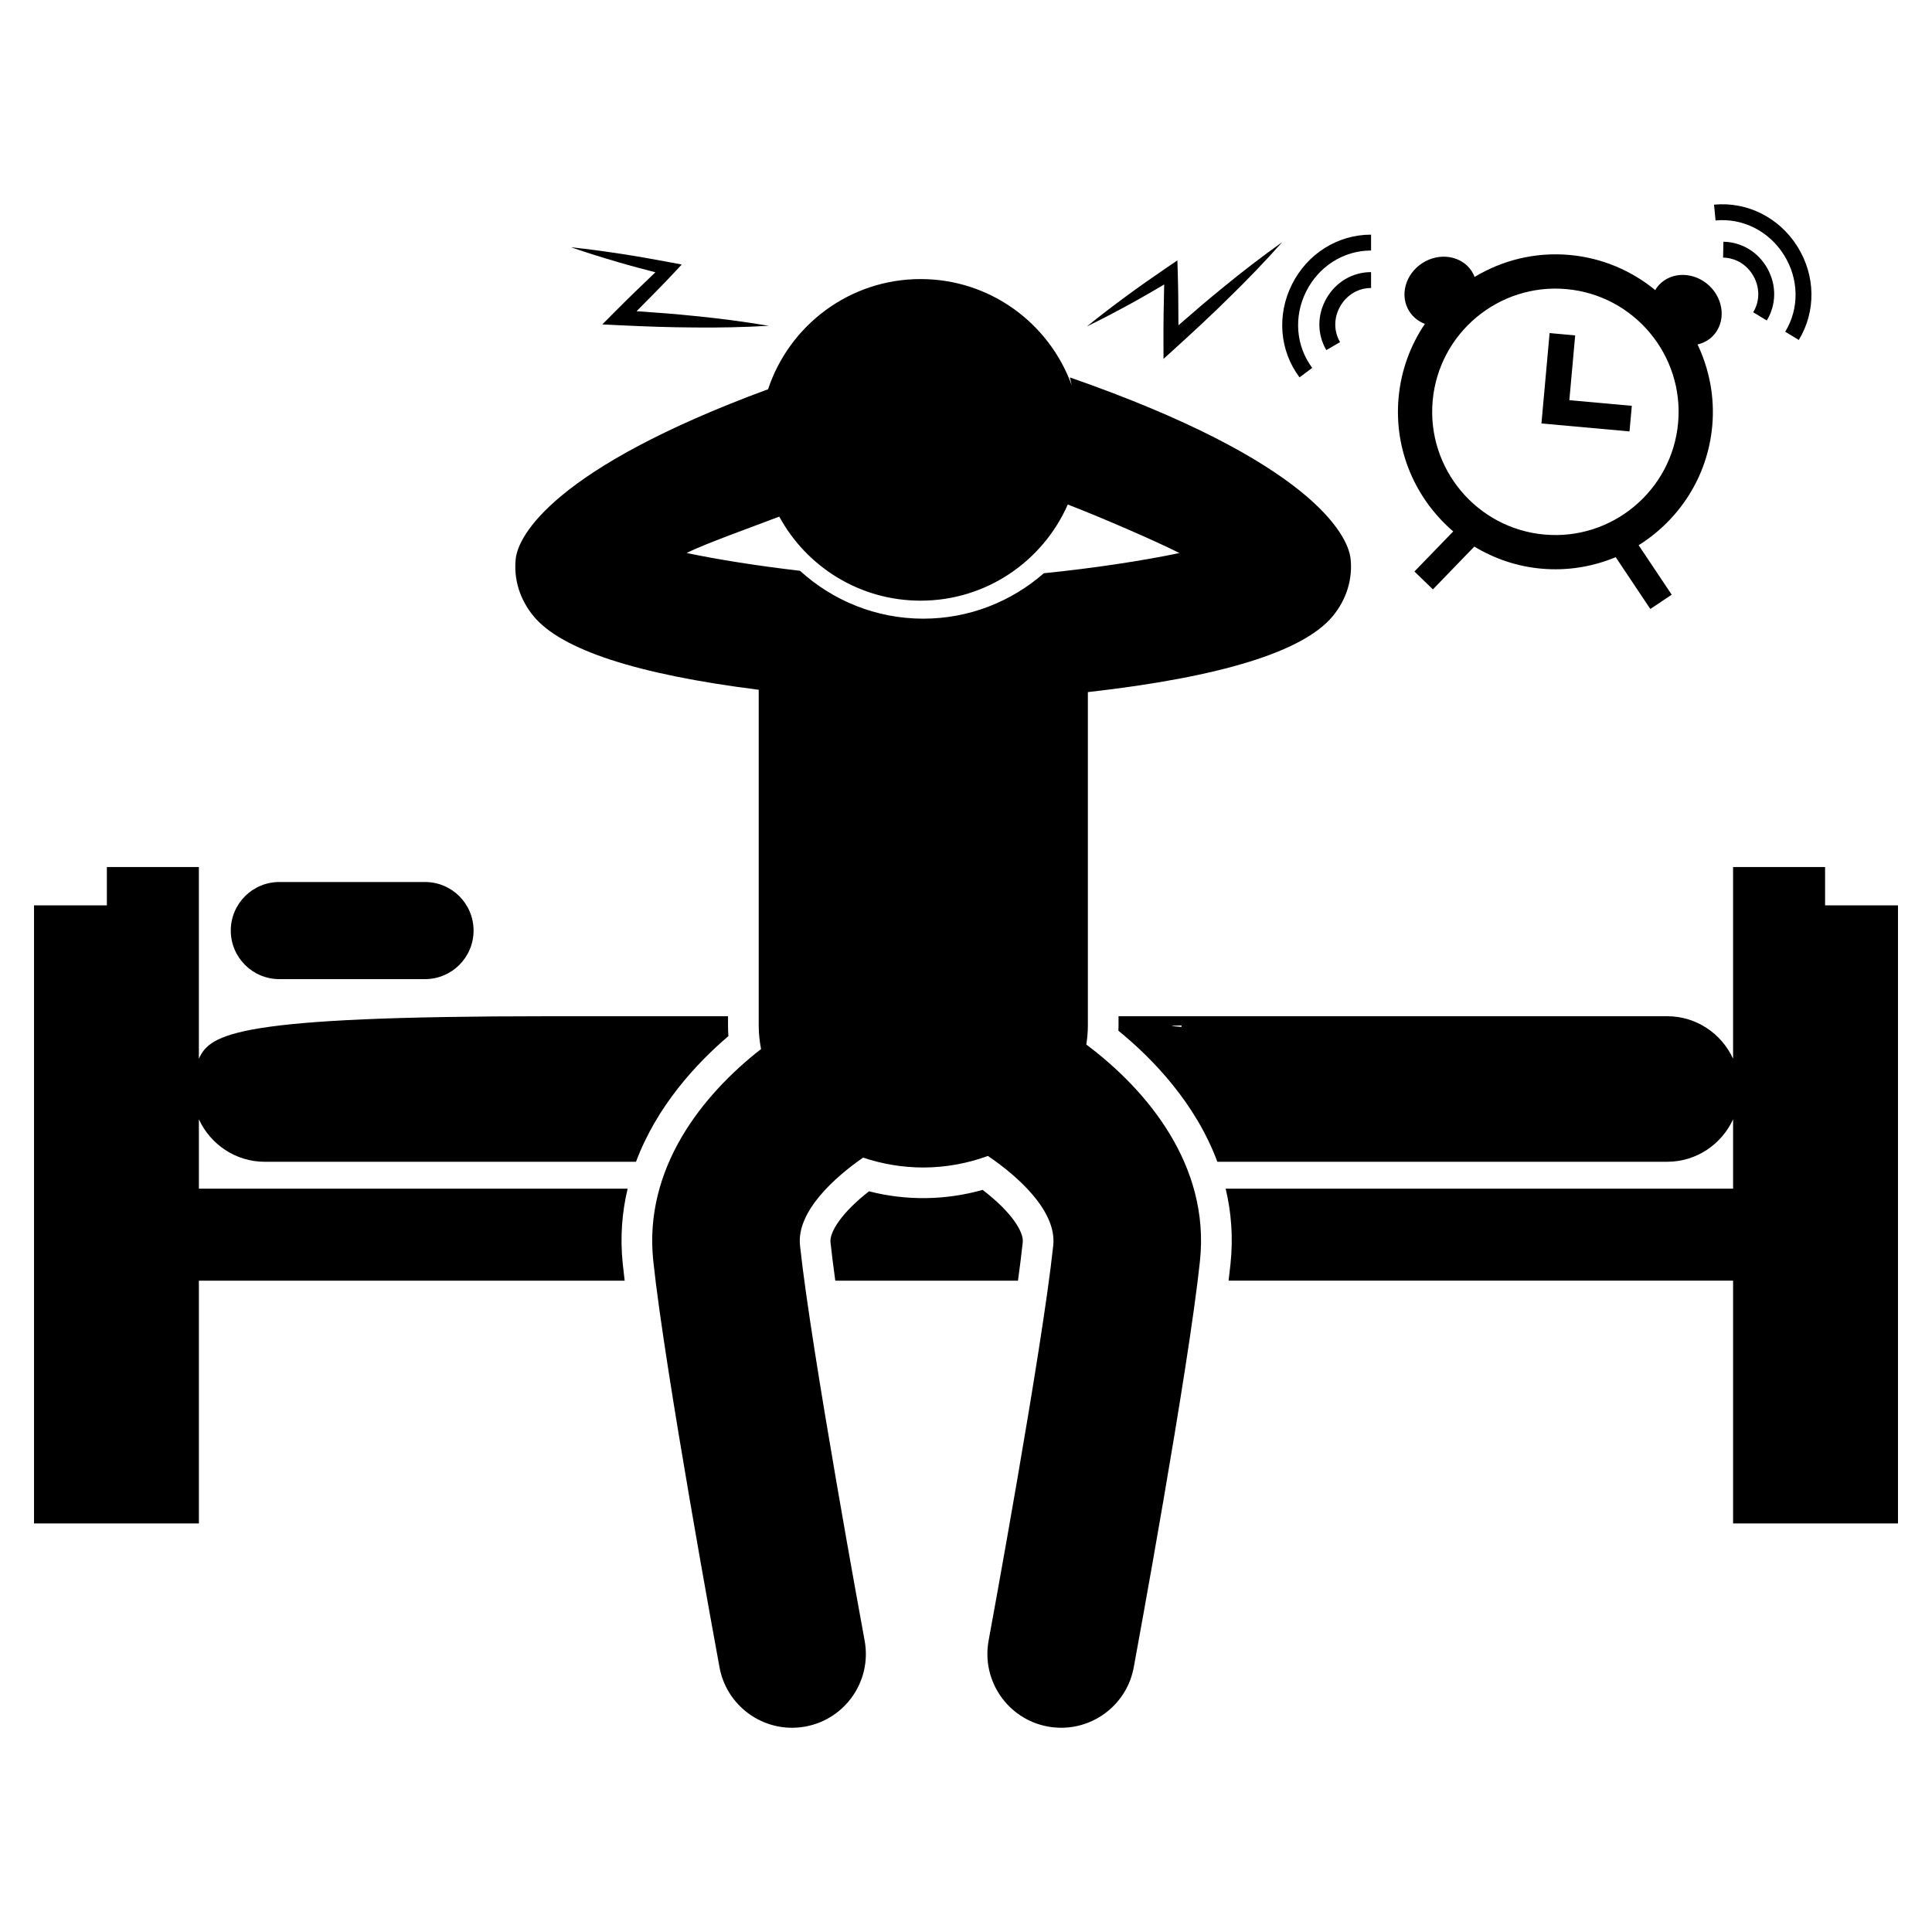 <?xml version="1.0" encoding="utf-8"?>
<!-- Generator: Adobe Illustrator 16.0.0, SVG Export Plug-In . SVG Version: 6.00 Build 0)  -->
<!DOCTYPE svg PUBLIC "-//W3C//DTD SVG 1.1//EN" "http://www.w3.org/Graphics/SVG/1.1/DTD/svg11.dtd">
<svg version="1.1" id="Layer_3" xmlns="http://www.w3.org/2000/svg" xmlns:xlink="http://www.w3.org/1999/xlink" x="0px" y="0px"
	 width="126px" height="126px" viewBox="0 0 126 126" enable-background="new 0 0 126 126" xml:space="preserve">
<g>
	<path d="M119.027,59.044v-2.497h-6v2.497v10.002c-0.75-1.632-2.389-2.771-4.303-2.771H94.924H77.055h-4.107v0.611
		c0,0.111-0.002,0.223-0.008,0.335c2.252,1.836,5.031,4.727,6.453,8.547h4.115h5.408h19.809c1.914,0,3.553-1.139,4.303-2.771v4.524
		H88.369h-4.314h-4.121c0.361,1.514,0.502,3.151,0.316,4.912c-0.037,0.337-0.078,0.705-0.125,1.088h4.137h3.895h24.871v15.833
		h10.754V59.044H119.027z M77.055,66.898c0,0.024-0.002,0.049-0.002,0.073c-0.396-0.024-0.629-0.049-0.629-0.073l0.631-0.021V66.898
		z"/>
	<path d="M17.275,75.769h24.203c1.357-3.629,3.926-6.406,6.027-8.197c-0.018-0.232-0.025-0.46-0.025-0.685v-0.611H35.775
		c-20.414,0-22.053,1.139-22.805,2.77V59.044v-2.497h-6v2.497H2.219v40.312h10.752V83.522h27.768
		c-0.045-0.383-0.088-0.751-0.123-1.088c-0.186-1.76-0.045-3.398,0.318-4.912H12.971v-4.523
		C13.723,74.63,15.361,75.769,17.275,75.769z"/>
	<path d="M66.701,81.01c0.07-0.666-0.73-1.969-2.617-3.409c-2.418,0.686-4.99,0.714-7.41,0.093
		c-1.811,1.412-2.578,2.676-2.512,3.316c0.076,0.712,0.184,1.565,0.313,2.513h11.914C66.52,82.575,66.627,81.722,66.701,81.01z"/>
	<path d="M18.219,63.856h9.5c1.748,0,3.166-1.418,3.166-3.167s-1.418-3.167-3.166-3.167h-9.5c-1.75,0-3.168,1.418-3.168,3.167
		S16.469,63.856,18.219,63.856z"/>
	<path d="M70.846,68.123c0.061-0.402,0.102-0.813,0.102-1.236V45.138c8.689-0.983,14.057-2.644,15.966-4.948
		c0.897-1.083,1.312-2.416,1.167-3.753c-0.17-1.572-2.628-6.366-18.308-11.823c0.044,0.163,0.08,0.337,0.118,0.508
		C68.43,21.088,64.577,18.2,60.04,18.2c-4.638,0-8.563,3.013-9.948,7.185c-13.977,5.152-16.293,9.541-16.457,11.052
		c-0.145,1.337,0.269,2.67,1.167,3.753c1.813,2.188,6.745,3.796,14.679,4.795v21.902c0,0.529,0.061,1.037,0.152,1.53
		c-3.848,2.998-7.662,7.792-7.029,13.809c0.752,7.136,4.176,25.728,4.322,26.515c0.428,2.318,2.451,3.939,4.727,3.939
		c0.289,0,0.582-0.026,0.877-0.08c2.613-0.483,4.342-2.992,3.859-5.604c-0.035-0.19-3.502-19.011-4.215-25.776
		c-0.232-2.217,2.268-4.443,4.117-5.724c1.24,0.419,2.572,0.645,3.922,0.645c1.459,0,2.893-0.268,4.217-0.753
		c1.842,1.248,4.502,3.545,4.26,5.832c-0.711,6.766-4.18,25.586-4.215,25.776c-0.48,2.612,1.246,5.121,3.859,5.604
		c0.295,0.054,0.588,0.08,0.879,0.08c2.275,0,4.299-1.621,4.727-3.939c0.145-0.787,3.57-19.379,4.32-26.515
		C78.914,76.008,74.82,71.096,70.846,68.123z M68.076,37.386c-2.107,1.839-4.854,2.962-7.863,2.962
		c-3.096,0-5.911-1.189-8.041-3.123c-2.721-0.315-5.328-0.728-7.39-1.16c1.225-0.616,4.158-1.652,6.04-2.373
		c1.776,3.267,5.237,5.482,9.218,5.482c4.291,0,7.975-2.58,9.598-6.271c2.141,0.826,5.632,2.333,7.284,3.165
		C74.492,36.576,71.311,37.058,68.076,37.386z"/>
	<path d="M75.925,18.553c-0.031,1.246-0.052,2.492-0.047,3.738l0.004,1.113l0.821-0.744c1.202-1.092,2.391-2.195,3.546-3.34
		c1.162-1.135,2.288-2.309,3.374-3.529c-1.331,0.947-2.621,1.939-3.876,2.971c-0.983,0.797-1.941,1.621-2.893,2.453
		c-0.004-1.141-0.007-2.281-0.043-3.424l-0.025-0.809l-0.647,0.439c-0.897,0.611-1.788,1.234-2.664,1.877
		c-0.875,0.646-1.744,1.303-2.591,1.992c0.983-0.477,1.944-0.986,2.899-1.508C74.505,19.387,75.215,18.969,75.925,18.553z"/>
	<path d="M42.743,17.758c-0.902,0.859-1.799,1.725-2.677,2.609l-0.785,0.791l1.107,0.053c1.621,0.078,3.243,0.139,4.868,0.146
		c1.625,0.02,3.251-0.016,4.882-0.109c-1.61-0.271-3.224-0.482-4.841-0.641c-1.259-0.131-2.52-0.227-3.781-0.311
		c0.804-0.811,1.609-1.619,2.391-2.451l0.555-0.592l-0.77-0.146c-1.066-0.201-2.136-0.391-3.211-0.555
		c-1.075-0.162-2.153-0.314-3.24-0.424c1.032,0.357,2.073,0.676,3.116,0.982C41.149,17.344,41.946,17.549,42.743,17.758z"/>
	<path d="M94.776,34.658l-2.531,2.614l1.205,1.166l2.701-2.792c1.291,0.78,2.767,1.296,4.367,1.44
		c1.714,0.154,3.366-0.129,4.854-0.749l2.258,3.379l1.394-0.932l-2.156-3.227c2.633-1.647,4.501-4.454,4.8-7.778
		c0.171-1.894-0.196-3.709-0.958-5.313c0.384-0.092,0.742-0.278,1.023-0.579c0.829-0.887,0.709-2.346-0.266-3.259
		c-0.976-0.913-2.44-0.934-3.269-0.048c-0.098,0.104-0.18,0.218-0.251,0.338c-1.538-1.265-3.457-2.098-5.584-2.29
		c-2.25-0.203-4.392,0.349-6.194,1.433c-0.048-0.126-0.107-0.25-0.182-0.366c-0.657-1.02-2.101-1.261-3.224-0.537
		c-1.124,0.723-1.502,2.137-0.845,3.157c0.246,0.382,0.602,0.653,1.009,0.808c-0.939,1.389-1.554,3.027-1.715,4.813
		C90.9,29.373,92.335,32.566,94.776,34.658z M93.435,26.137c0.398-4.414,4.312-7.68,8.726-7.282
		c4.412,0.398,7.679,4.312,7.281,8.725c-0.398,4.413-4.312,7.68-8.725,7.282C96.305,34.463,93.038,30.55,93.435,26.137z"/>
	<polygon points="106.423,26.467 102.349,26.099 102.729,21.875 101.061,21.724 100.529,27.617 106.272,28.136 	"/>
	<path d="M89.419,18.782l-0.002-1.036c-1.207,0.003-2.295,0.642-2.909,1.713c-0.614,1.068-0.617,2.331-0.009,3.373l0.895-0.521
		c-0.419-0.72-0.414-1.594,0.013-2.338C87.834,19.229,88.586,18.783,89.419,18.782z"/>
	<path d="M85.58,23.993c-1.067-1.429-1.219-3.34-0.395-4.984c0.826-1.647,2.447-2.671,4.232-2.671c0,0,0,0,0.001,0v-1.035
		c0,0,0,0,0,0c-2.18,0-4.156,1.242-5.158,3.242c-1.001,1.997-0.813,4.323,0.491,6.067L85.58,23.993z"/>
	<path d="M115.225,20.902c0.626-1.033,0.645-2.295,0.05-3.376c-0.595-1.08-1.671-1.738-2.879-1.761l-0.02,1.035
		c0.833,0.015,1.577,0.474,1.991,1.227c0.414,0.751,0.404,1.626-0.028,2.337L115.225,20.902z"/>
	<path d="M116.346,16.631c0.979,1.561,1.01,3.479,0.082,5.003l0.885,0.538v-0.001c1.132-1.862,1.098-4.194-0.089-6.091
		c-1.187-1.893-3.271-2.94-5.439-2.733l0.099,1.03C113.658,14.208,115.368,15.07,116.346,16.631z"/>
</g>
</svg>
